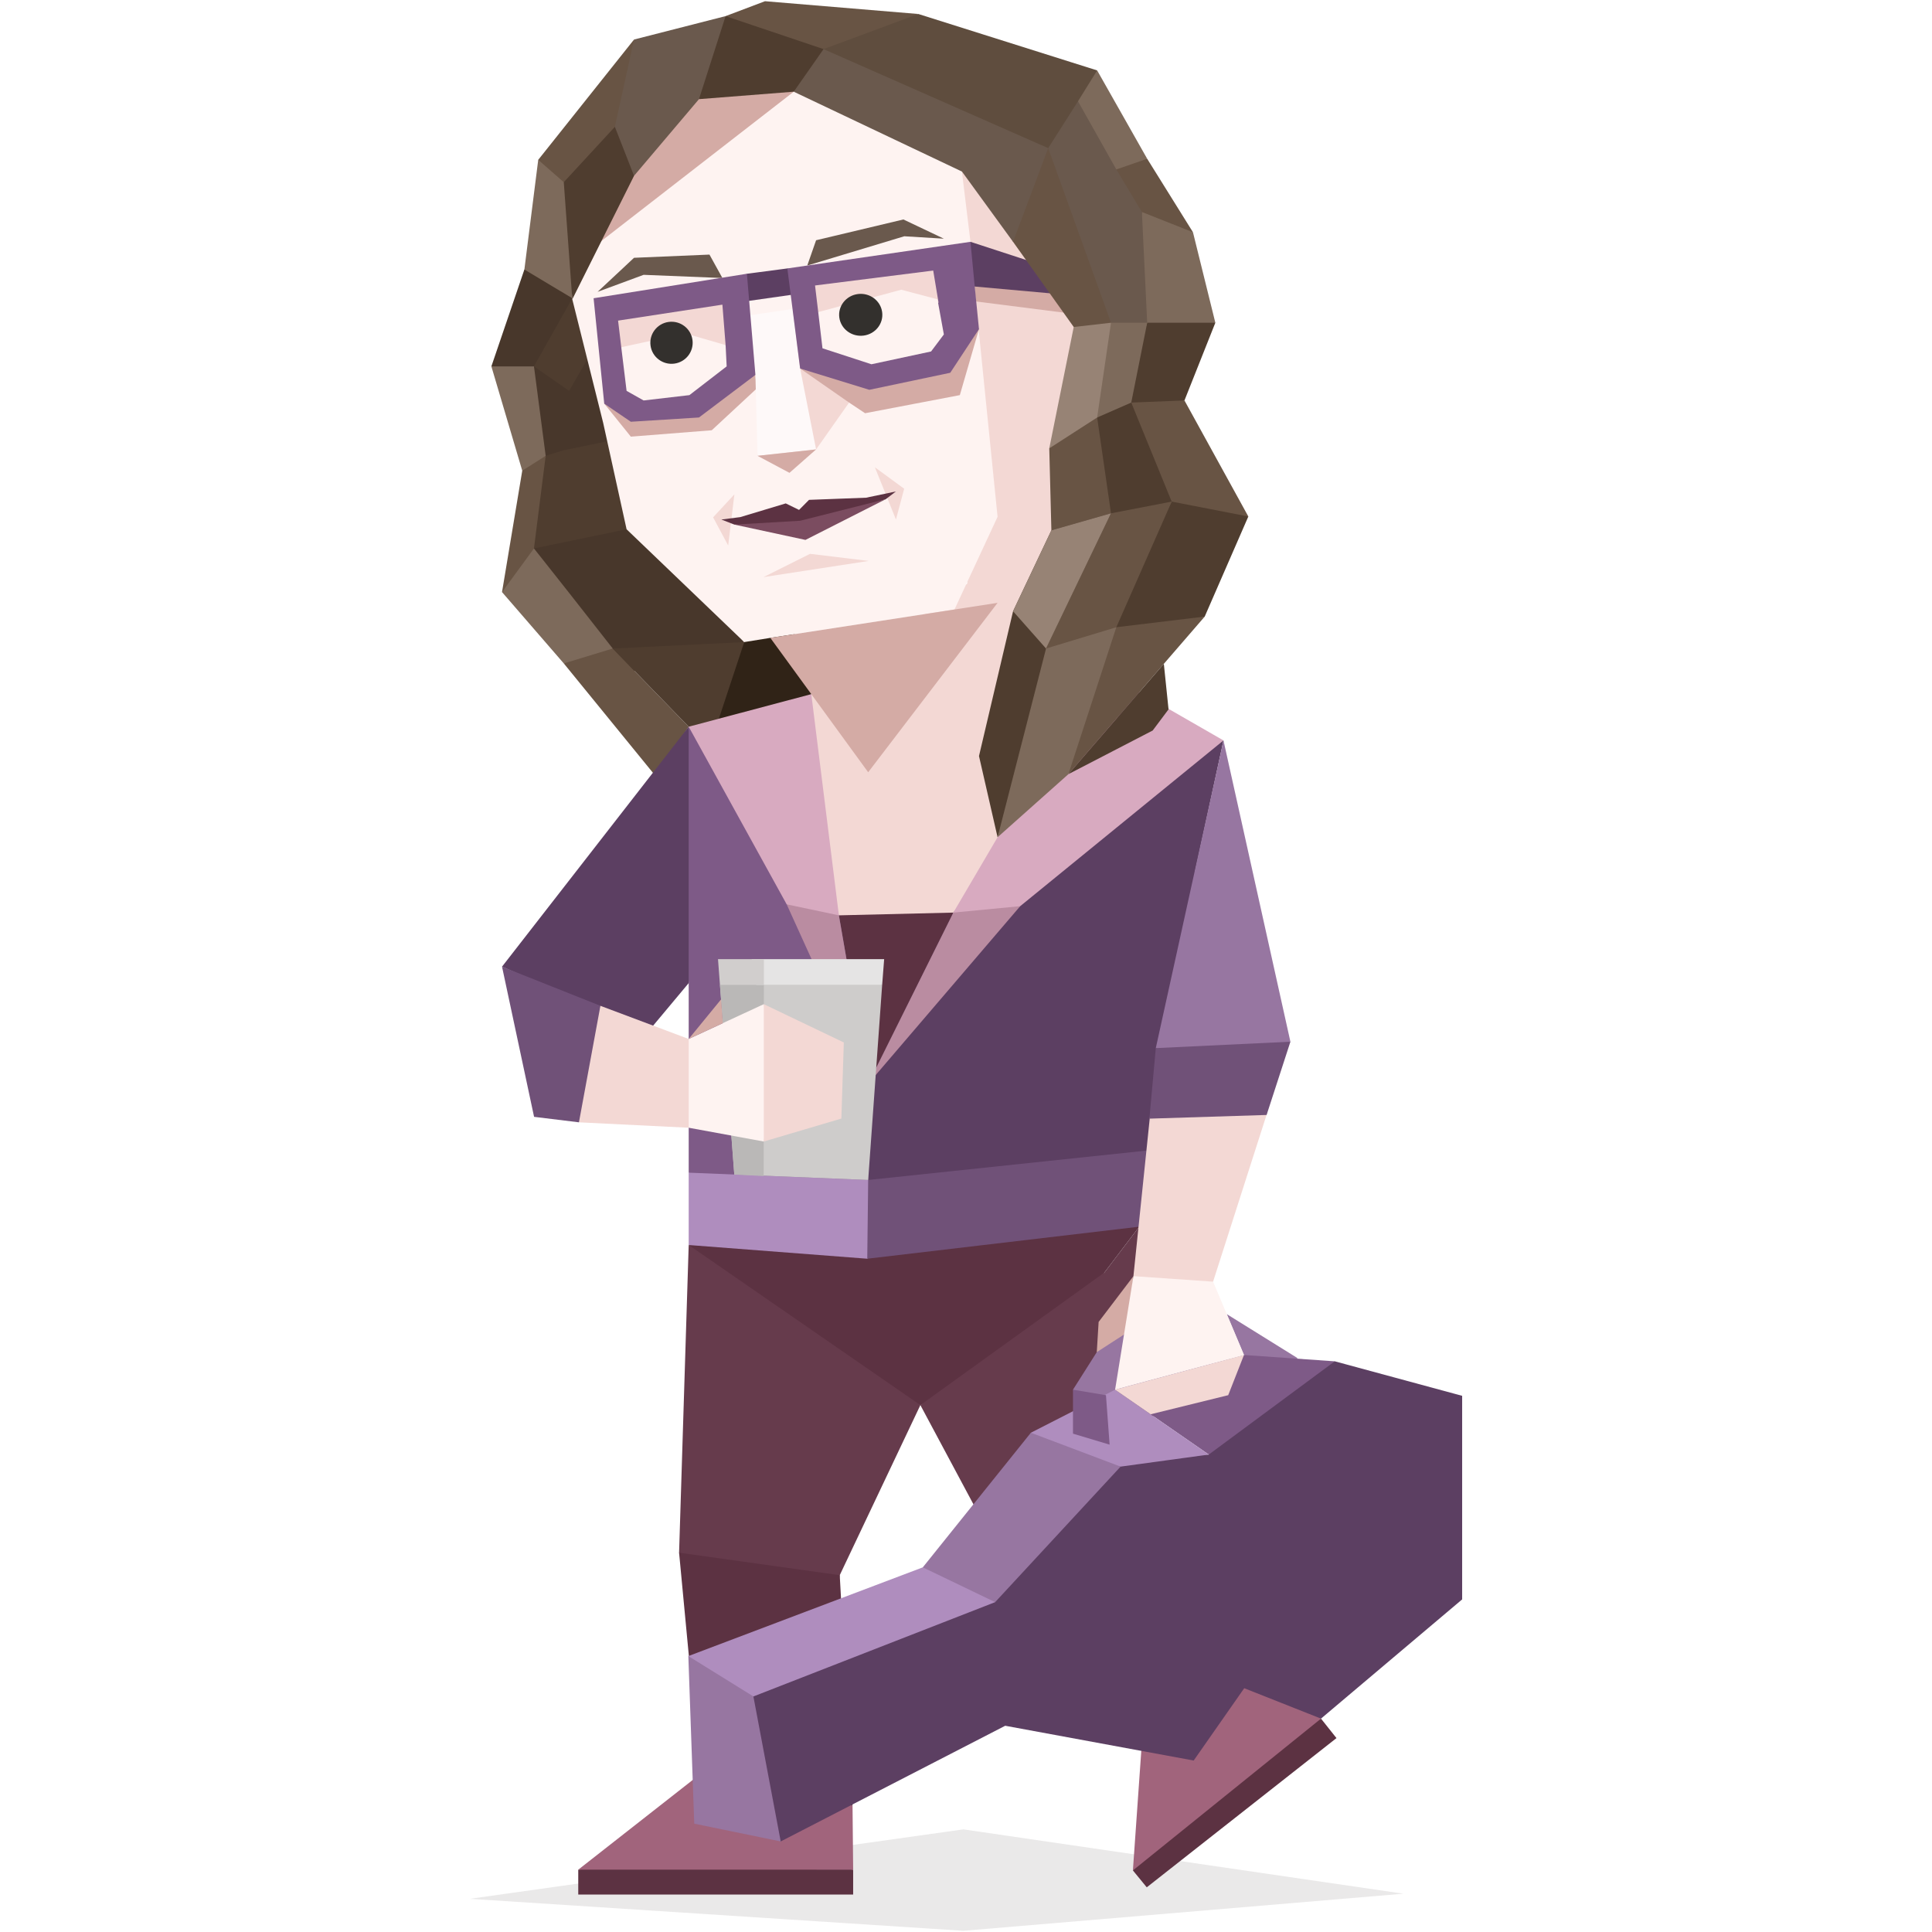 <svg xmlns="http://www.w3.org/2000/svg" viewBox="0 0 400 400"><path fill="#9776A1" d="M253.988 272.074l14.684 9.129-6.33 2.346-4.791-3.013z"/><path fill="#33302D" d="M97.277 393.128l102.187-14.378 91.091 13.32-91.091 7.68z" opacity=".102"/><path fill="#7D6A5B" d="M116.063 34.416l3.306 8.596-.22 23.367-7.937-1.324-2.645-9.258 2.866-22.702z"/><path fill="#4F3D2F" d="M107.245 117.075l24.248-4.851 4.187-22.922-18.956-2.204-5.953 2.645-1.103 13.667z"/><path fill="#48372B" d="M118.488 61.749l-7.054 18.295-9.7-4.188 6.833-20.059z"/><path fill="#7D6A5B" d="M114.078 84.011l-1.101 10.361-2.426 7.054-2.424-3.969-6.393-21.601h8.817z"/><path fill="#685444" d="M112.977 94.372l-2.426 19.177-.659 7.936-5.953 1.101 4.187-25.13z"/><path fill="#48372B" d="M110.551 75.856l2.426 18.516 3.525-1.103 19.178-3.966-14.329-16.093zM110.551 113.549l4.189 13.446 11.683 13.224 27.662-7.283-17.524-20.269-6.832-3.086z"/><path fill="#4F3D2F" d="M122.896 60.424l-4.408 1.325-7.937 14.107 7.275 5.068 9.036-15.648z"/><path fill="#7D6A5B" d="M110.551 113.549l7.494 9.478 8.817 11.243-1.984 2.643-8.154.44-12.785-14.767z"/><path fill="#685444" d="M126.862 134.27l15.725 16.186-6.9 10.16-18.963-23.263z"/><path fill="#4F3D2F" d="M126.862 134.27l15.725 16.186 5.216 6.075 5.511-7.052.771-16.543z"/><path fill="#302317" d="M154.085 132.936l-5.402 16.32 7.717 2.648 31.52-12.344-33.725-11.903z"/><path fill="#F3D8D4" d="M150.448 164.906l14.99-19.397 34.826-24.687-3.525-83.321 13.222-19.616 14.328 26.009 9.043 102.496-3.746-.217-24.252 50.033-34.605 4.851z"/><path fill="#D4ABA5" d="M198.721 81.807l-1.102-25.569.88-.881 25.353 4.627 2.421 5.511-24.244-3.086.442 6.172-2.868 13.008z"/><path fill="#FEF3F1" d="M117.825 32.213l.663 29.756 6.39 25.569 4.85 22.044 24.357 23.354 5.401-.871 38.133-5.879 8.918-19.185-4.508-44.592-1.103-12.344-2.204-18.075-42.985-23.365z"/><path fill="#D4ABA5" d="M165.658 76.298l5.071 7.052h5.068l3.307 2.203 19.617-3.746 3.968-13.667-5.732-8.817zM127.082 79.824L125.1 83.57l5.509 6.834 16.753-1.323 9.259-8.597-.221-2.865zM152.871 7.302l-32.18 22.926 1.322 21.603 42.322-32.845z"/><path fill="#F3D8D4" d="M156.621 76.298l4.407-.223-4.187 18.297 5.511 1.543 6.613-2.866 6.832-9.699-10.138-7.052 22.703-3.748-1.766-12.566-16.311-4.847-7.272 10.802z"/><path fill="#D4ABA5" d="M206.537 124.812l-47.051 7.252 20.262 27.821z"/><path fill="#6A594D" d="M131.27 53.374l15.618-.663 2.677 4.848-16.311-.659-9.532 3.524zM187.039 45.438l-18.075 4.302-1.829 5.238 20.087-6.061 8.194.5z"/><path fill="#FEF9F9" d="M155.297 65.275l1.103 12.344.441 16.753 12.123-1.323-3.306-16.751-1.544-12.345z"/><path fill="#D4ABA5" d="M163.454 97.897l-6.614-3.525 12.124-1.324z"/><path fill="#5C3F62" d="M142.587 150.456l-38.648 49.681 30.324 13.363 8.324-9.96 5.055-19.29z"/><path fill="#5C3242" d="M179.748 232.548l-15.357-23.886 9.29-19.15 23.697-.568 2.086 23.888z"/><path fill="#5C3F62" d="M174.628 250.371l5.119-25.975 17.631-35.452 27.302-33.367 28.629-2.277-5.877 27.114 2.275 25.403-8.154 32.229-21.041 7.013z"/><path fill="#D8AAC0" d="M197.378 188.944l25.599-43.604 7.578-5.121 22.754 13.081-42.09 34.315-12.514 8.912z"/><path fill="#B78DA2" d="M238.639 151.25l-15.662-5.911 7.578-5.121 11.377 6.637z"/><path fill="#BA8CA1" d="M211.219 187.615l-31.471 36.781 17.63-35.452z"/><path fill="#705178" d="M179.557 260.605l-9.099-7.011 9.29-9.292 57.606-6.081 6.664 4.185-8.151 11.567-25.027 12.32z"/><path fill="#AF8DBE" d="M142.587 242.787l15.499-6.447 21.662 7.962-.191 16.303-11.184 7.964-25.786-10.802z"/><path fill="#7E5A87" d="M142.587 150.456v92.331l37.16 1.515v-19.906l-6.066-34.884-17.823-31.092z"/><path fill="#D8AAC0" d="M173.681 189.512l-5.71-45.798-25.384 6.742 20.287 36.781 7.773 5.687z"/><path fill="#BA8CA1" d="M173.681 189.512l-10.807-2.275 16.873 37.159z"/><path fill="#CECCCB" d="M149.055 203.884l2.972 39.288 27.721 1.13 2.896-40.418-13.374-2.843z"/><path fill="#BAB8B7" d="M152.027 243.172l6.083.315.048-39.603h-9.103z"/><path fill="#E5E4E4" d="M155.62 198.576l.946 5.308h26.078l.411-5.308z"/><path fill="#D1CECD" d="M148.654 198.576l.401 5.308h9.103v-5.308z"/><path fill="#FEF3F1" d="M158.134 207.902l-15.547 7.205-2.699 7.014 2.699 11.365 15.547 2.854 3.033-15.736z"/><path fill="#F3D8D4" d="M174.701 215.83l-16.567-7.928v28.438l16.063-4.756z"/><path fill="#5C3242" d="M142.587 257.767l22.988 26.216 24.978 6.927 25.801-10.307 12.308-17.149 7.205-9.481-56.31 6.632z"/><path fill="#663B4C" d="M140.597 321.466l1.99-63.699 47.966 33.143-16.695 35.216-2.642 18.091-12.893 27.486-6.636-18.768z"/><path fill="#5C3242" d="M173.858 326.126l2.65 47.711-14.786 3.376-16.782-9.884-4.343-45.863z"/><path fill="#5F4D3E" d="M227.154 14.579v13.445l-9.914 11.242-14.552-6.836-33.943-19.615.219-5.733 21.161-4.187z"/><path fill="#5C3242" d="M176.637 387.098l-.001 5.15h-56.913l-.001-5.15 31.779-3.408z"/><path fill="#A1647C" d="M119.722 387.098l25.218-19.769 31.568 6.508.129 13.261z"/><path fill="#5C3242" d="M273.498 355.822l3.205 4.031-39.279 30.898-2.869-3.5 16.33-21.61z"/><path fill="#A1647C" d="M234.555 387.251l1.871-26.669 27.959-15.36 9.113 10.6z"/><path fill="#663B4C" d="M212.168 331.322l-21.615-40.412 38.109-27.456 7.205-9.481 4.545 60.666 2.449 36.654z"/><path fill="#5C3242" d="M212.168 331.322l-1.707-3.409 32.416-8.91 21.508 26.219-27.959 15.36z"/><path fill="#7E5A87" d="M257.551 280.536l-25.162 6.615-1.52.57 19.399 13.43 29.328-1.106-3.244-18.199z"/><path fill="#9776A1" d="M253.309 153.3l13.857 62.375-16.898 5.311-10.973-3.985z"/><path fill="#F3D8D4" d="M234.664 264.214l10.99 11.562 5.504-10.424 11.184-34.887-5.688-9.479-18.578 10.242z"/><path fill="#705178" d="M262.236 230.84l4.93-15.165-27.871 1.326-1.324 14.602z"/><path fill="#D4ABA5" d="M227.459 273.695l7.205-9.48-1.518 16.112-3.414 2.085-2.656-2.465z"/><path fill="#9776A1" d="M222.148 287.721l4.928-7.774 6.447-4.171-.377 4.551 3.79 3.793-4.547 3.031-3.412 1.707-3.223 2.463z"/><path fill="#5C3F62" d="M208.117 357.3l-46.479 23.95-11.341-5.936.378-26.923 50.05-19.338 25.402-27.681 24.141-.221 26.084-19.305 26.371 7.145v42.148l-29.225 24.683-15.895-6.295-10.464 14.973z"/><path fill="#AF8DBE" d="M213.43 296.634l17.439-8.913 19.399 13.43-18.262 2.496-18.77-1.326z"/><path fill="#7E5A87" d="M222.148 296.823v-9.102l6.829 1.137.757 10.238z"/><path fill="#9776A1" d="M191.056 324.502l22.374-27.868 18.576 7.013-25.971 28.06-16.115-.761z"/><path fill="#AF8DBE" d="M142.513 342.875l48.545-18.373 14.977 7.205-50.052 19.526-8.151.952z"/><path fill="#9776A1" d="M143.737 377.57l-1.224-34.695 13.47 8.358 5.655 30.017z"/><path fill="#5C3F62" d="M163.013 55.577l-8.377 1.101-5.43 4.187 2.763 1.866 14.648-2.083 3.306-2.649zM221.869 56.901l-20.943-6.836-4.409 5.732 5.29 3.526 19.617 1.764z"/><path fill="#685444" d="M237.514 32.871l-7.494-.44 4.193 15.433 12.777.217z"/><path fill="#7D6A5B" d="M246.99 48.081l4.633 18.737-17.412 5.732 2.205-28.657z"/><path fill="#4F3D2F" d="M251.623 66.819L245.23 82.91l-14.546 5.509 6.83-21.6z"/><path fill="#685444" d="M245.23 82.91l13.223 24.024-17.851 1.105-6.391-24.689z"/><path fill="#4F3D2F" d="M258.453 106.934l-9.031 20.724-22.703 7.052 15.867-30.859z"/><path fill="#685444" d="M249.422 127.657l-28.217 32.622 1.768-18.958 8.15-11.461z"/><path fill="#6A594D" d="M209.961 35.296l7.057-4.627 6.168-9.701 6.834 3.75 1.103 10.361 5.293 8.814 1.098 22.926-12.346 4.848z"/><path fill="#7D6A5B" d="M237.514 66.819l-3.301 16.531-2.649 4.85-5.511 5.069-4.184-7.493 8.151-18.957z"/><path fill="#4F3D2F" d="M234.213 83.35l8.373 20.5-15.209 8.157-.223-25.57z"/><path fill="#685444" d="M242.586 103.851l-11.463 26.009-21.82 15.209 20.717-38.793zM217.018 30.669l13.002 36.15-4.852 4.849-2.863-3.967-12.563-17.636-5.07-16.089z"/><path fill="#978375" d="M230.02 66.819l-2.866 19.618-3.968 5.51-5.946.881 5.065-25.128z"/><path fill="#685444" d="M227.154 86.437l2.866 19.839-7.934 7.934-4.41-4.409-.436-16.973z"/><path fill="#4F3D2F" d="M217.676 109.799l-7.934 16.755-7.054 29.977 3.849 16.812 11.139-30.036-1.104-9.038 13.448-27.994z"/><path fill="#7D6A5B" d="M216.572 134.27l-10.035 39.073 14.668-13.064 9.918-30.419z"/><path fill="#685444" d="M133.254 28.685l-1.982-20.501-19.839 24.91 5.291 4.628zM150.228 3.335l5.069 7.715 15.209-.883 19.619-7.272L158.385.25z"/><path fill="#4F3D2F" d="M118.488 61.969l12.784-25.568 2.867-18.516-6.836 8.374-10.578 11.462zM170.506 10.168l-20.278-6.831-9.918 8.376 4.408 8.814 19.617-1.541 4.41-3.527z"/><path fill="#6A594D" d="M131.272 8.184l18.956-4.849-5.51 17.192L131.272 36.4l-3.97-10.142z"/><path fill="#7D6A5B" d="M227.154 14.579l10.36 18.293-6.391 2.207-7.937-14.111z"/><path fill="#6A594D" d="M164.335 18.986l6.171-8.817 46.512 20.5-7.276 19.396-10.578-14.545z"/><path fill="#7E5A87" d="M122.896 61.749l31.74-5.071 1.764 20.941-11.682 8.817-14.109.884-5.509-3.75z"/><path fill="#F3D8D4" d="M149.565 63.073l-21.599 3.306.66 5.509 7.274 3.968 14.329-4.409z"/><path fill="#FEF3F1" d="M128.626 71.888l1.102 9.037 3.526 1.985 9.479-1.103 7.715-5.951-.219-4.409-8.377-2.425z"/><path fill="#33302D" d="M138.448 66.652c2.4-.318 4.602 1.356 4.923 3.742.318 2.384-1.367 4.571-3.765 4.891-2.398.316-4.602-1.357-4.92-3.74-.321-2.384 1.365-4.576 3.762-4.893"/><path fill="#7E5A87" d="M200.926 50.065l-37.913 5.512 2.645 20.721 14.326 4.407 16.755-3.527 5.949-9.038-.881-8.817z"/><path fill="#F3D8D4" d="M168.744 59.103l24.468-3.086 1.1 6.615-4.188 3.964-6.612 1.545-14.107-3.527z"/><path fill="#FEF3F1" d="M194.091 61.969l1.325 7.276-2.648 3.523-12.343 2.648-10.139-3.306-.881-7.496 17.192-4.63z"/><path fill="#33302D" d="M177.615 60.879c-2.448.314-4.169 2.5-3.842 4.874.327 2.373 2.576 4.042 5.025 3.728 2.448-.317 4.168-2.5 3.84-4.874-.327-2.376-2.575-4.045-5.023-3.728"/><path fill="#F3D8D4" d="M238.232 292.81l16.055-3.952 3.264-8.322-26.682 7.185zM167.707 114.666l-9.634 4.818 21.782-3.35z"/><path fill="#FEF3F1" d="M230.869 287.721l3.795-23.507 16.494 1.138 6.393 15.184z"/><path fill="#4F3D2F" d="M240.961 137.438l.971 9.417-3.293 4.395-17.434 9.029z"/><path fill="#978375" d="M209.742 126.554l6.83 7.716 13.448-27.995-12.344 3.526z"/><path fill="#F3D8D4" d="M152.049 102.355l-1.286 10.583-3.121-5.831zM181.138 96.75l4.357 10.812 1.706-6.374z"/><path fill="#5C3242" d="M149.347 107.562l2.702 1.051 13.608.744 17.744-6.016 2.094-1.591-6.186 1.295-11.808.445-2.063 2.083-2.756-1.347-9.419 2.837z"/><path fill="#7B4C60" d="M166.759 111.783l-14.71-3.17 13.608-.797 17.744-4.475z"/><path fill="none" d="M108.462 200.697l36.21 14.41"/><path fill="#F3D8D4" d="M124.31 208.243l-7.29 7.441 2.844 16.681 22.723 1.121v-18.379z"/><path fill="#705178" d="M103.939 200.137l6.636 31.093 9.289 1.135 4.446-24.122z"/><path fill="none" d="M175.338 198.232l-2.283 5.308M148.654 198.576l3.373 44.596M182.951 199.823l-3.373 44.596"/><path fill="#D4ABA5" d="M142.587 215.107l6.698-8.19.371 4.914z"/></svg>